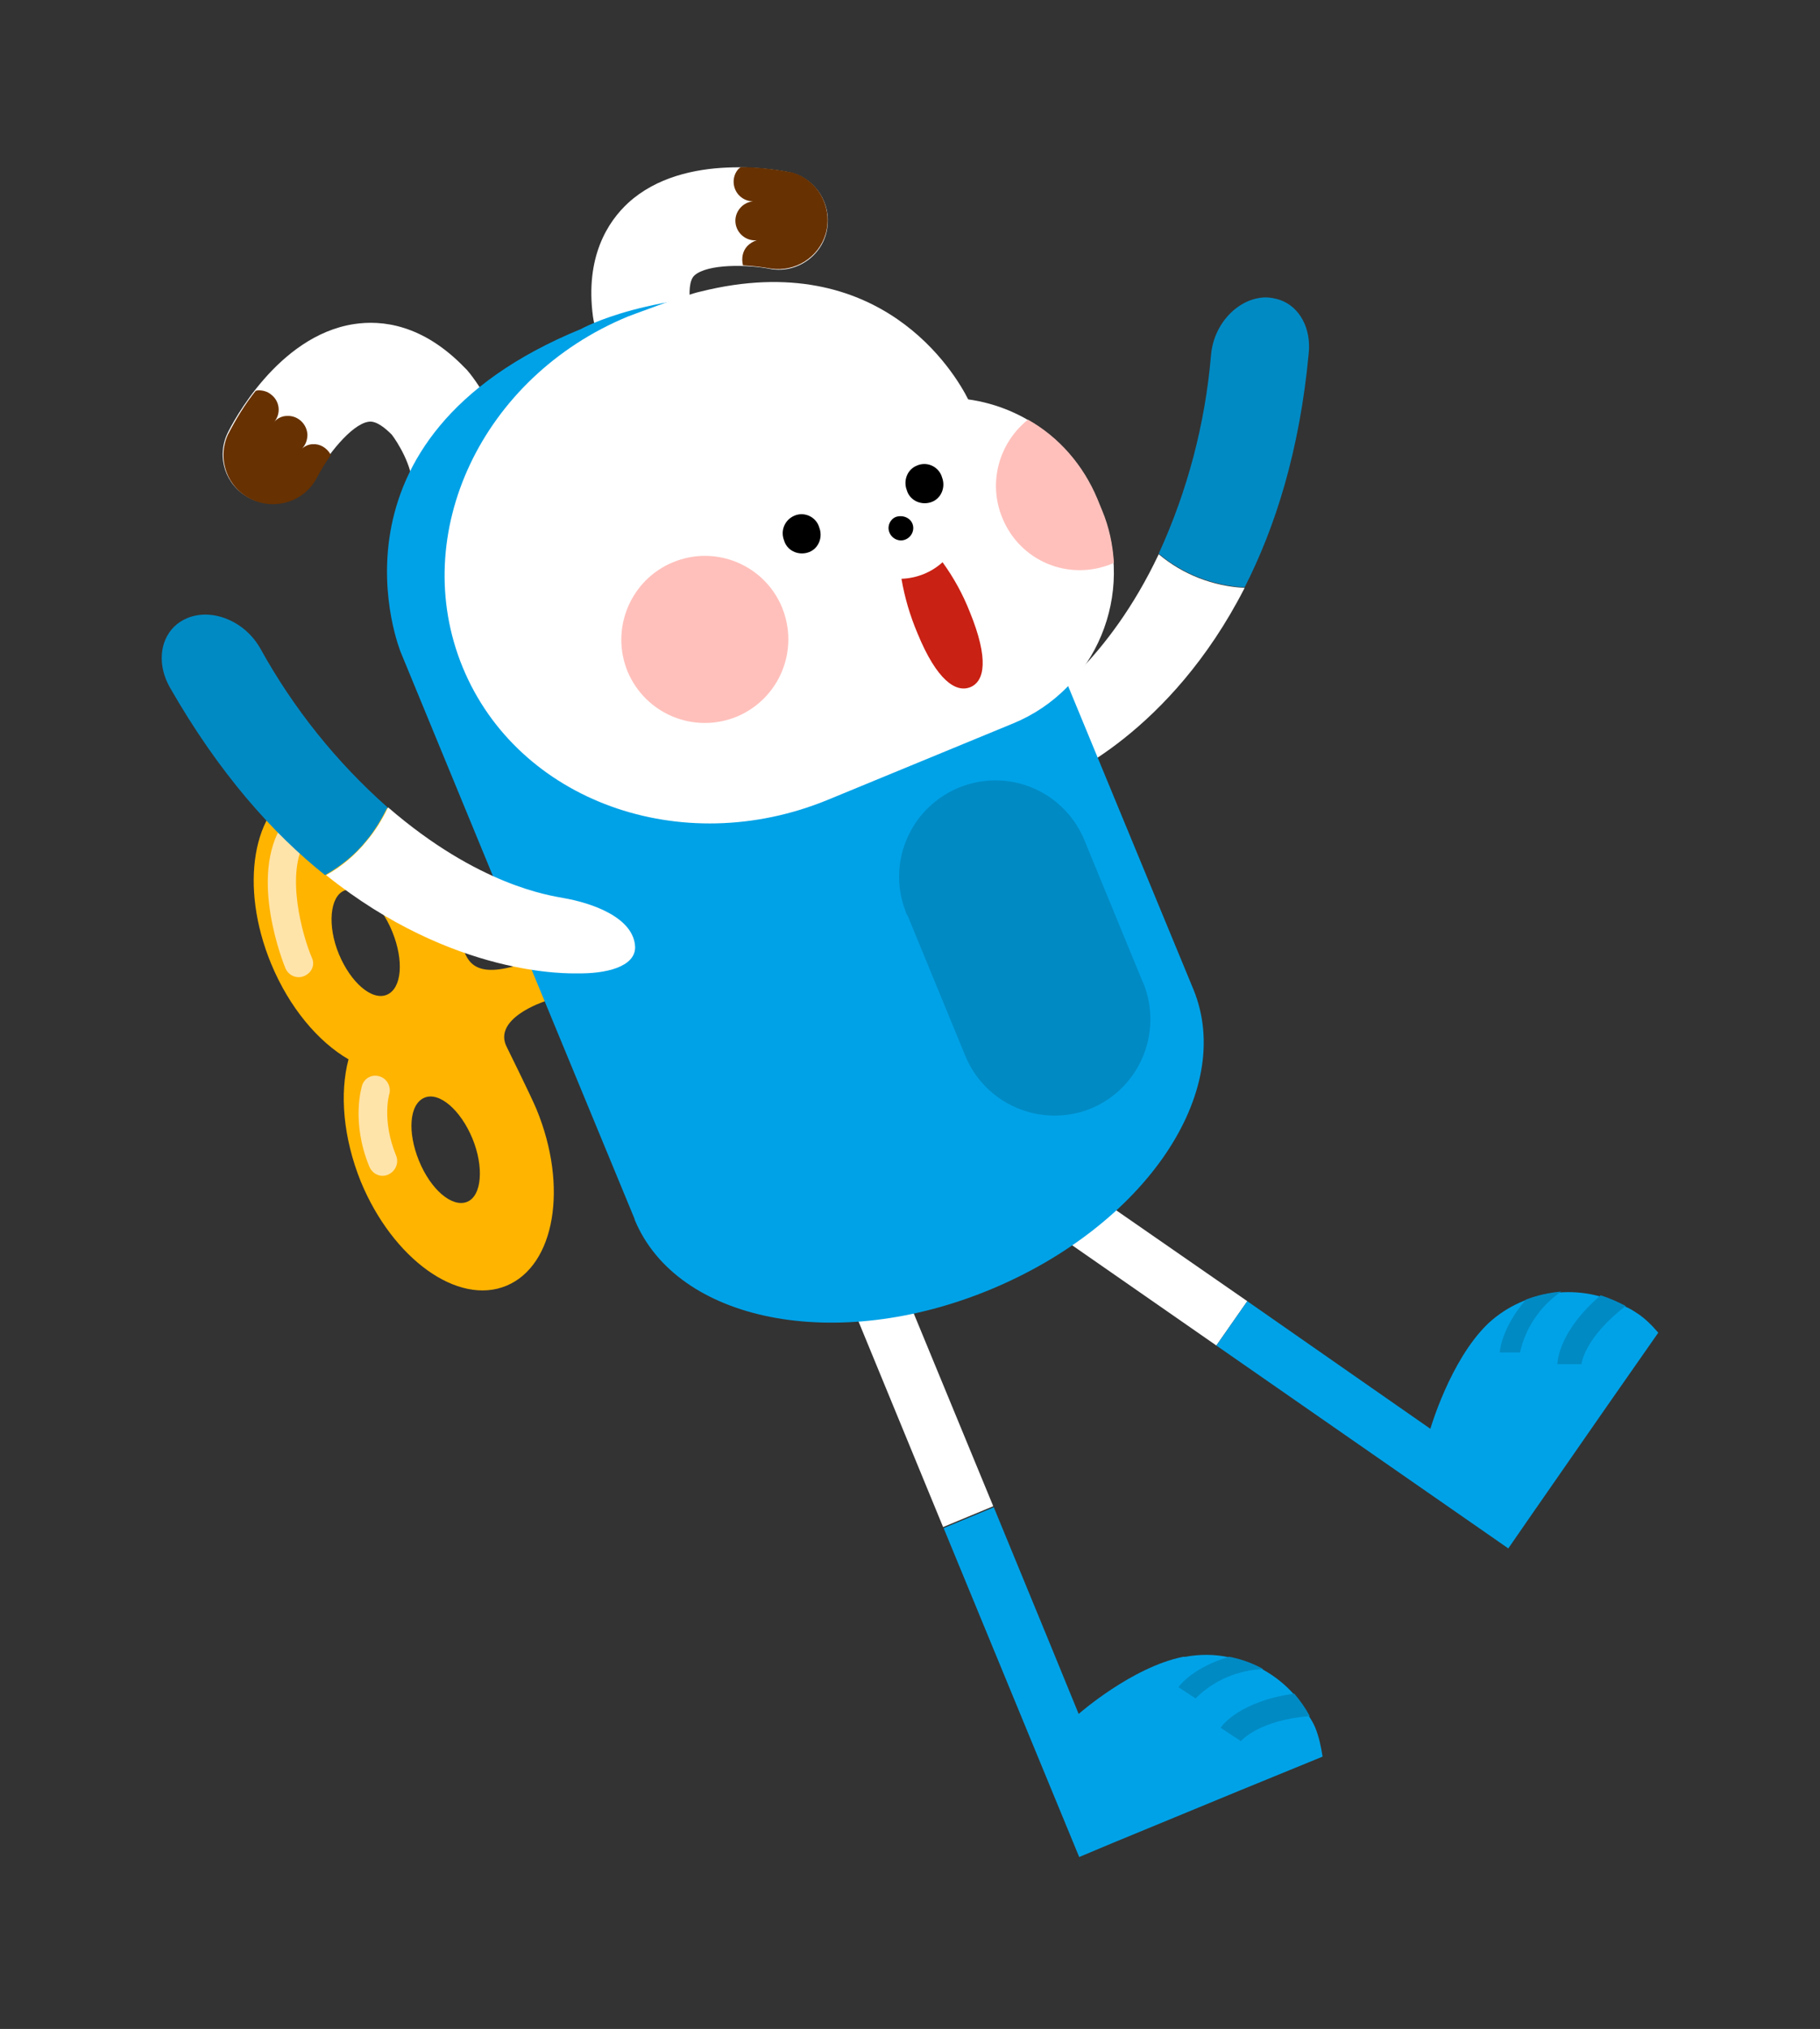 <?xml version="1.0" encoding="utf-8"?>
<!-- Generator: Adobe Illustrator 23.0.2, SVG Export Plug-In . SVG Version: 6.00 Build 0)  -->
<svg version="1.1" id="레이어_1" xmlns="http://www.w3.org/2000/svg" xmlns:xlink="http://www.w3.org/1999/xlink" x="0px"
	 y="0px" viewBox="0 0 341 380" style="enable-background:new 0 0 341 380;" xml:space="preserve">
<rect x="0" y="0" width="341" height="380" fill="#333333" stroke="none"/>
<style type="text/css">
	.st0{fill:#FFFFFF;}
	.st1{fill:#673101;}
	.st2{fill:#00A2E7;}
	.st3{fill:#008AC4;}
	.st4{fill:#FFB400;}
	.st5{fill:#FFE4A9;}
	.st6{fill:#C92114;}
	.st7{fill:#FFC0BB;}
</style>
<title>자산 2</title>
<g>
	<path class="st0" d="M135.6,78.9l0.2-0.2c3.2-3.9,2.7-9.8-1.3-13c-3.1-2.5-4.8-7.6-5.2-9.2c-0.2-1.5-0.2-4,0.8-4.9
		c2.4-2.2,10-2.1,14.4-1.2c5,0.8,9.8-2.7,10.5-7.7c0.7-4.6-2.1-9-6.5-10.3c-2-0.5-20.2-4.1-30.8,5.6c-3.8,3.5-8.1,10.1-6.6,21.3
		l0.1,0.6c0.2,1.3,2.8,12.9,11.6,20.1C126.7,83.1,132.3,82.7,135.6,78.9z"/>
	<path class="st1" d="M140,46.1c0.5-0.5,1.1-0.9,1.8-1.1c-2,0.2-3.8-1.3-4-3.3s1.3-3.8,3.3-4c-0.9,0-1.7-0.3-2.4-0.9
		c-1.5-1.3-1.7-3.7-0.3-5.2c0.1-0.1,0.3-0.2,0.4-0.3c3.2,0,6.4,0.4,9.6,1c4.9,1.4,7.7,6.6,6.3,11.5c-1.3,4.4-5.7,7.2-10.3,6.5
		c-1.7-0.3-3.4-0.5-5.2-0.6C138.9,48.4,139.1,47.1,140,46.1z"/>
</g>
<g>
	<path class="st0" d="M86.9,100.3h-0.3c-5.1,0.1-9.3-4-9.3-9.1c0-4-2.9-8.5-3.9-9.8c-1.1-1.1-2.9-2.7-4.4-2.4
		c-3.2,0.5-7.9,6.5-9.9,10.4c-2.4,4.5-8,6.2-12.5,3.8c-4.3-2.3-6.1-7.5-4-12c0.9-1.9,9.4-18.3,23.7-20.5c5.2-0.8,12.9,0,20.8,8.2
		l0.4,0.4c0.9,1,8.3,10.2,8.4,21.7C95.8,96,91.9,100.1,86.9,100.3z"/>
	<path class="st1" d="M58.6,83.2c-0.7,0-1.4,0.3-2,0.8c0.7-0.7,1-1.7,1-2.6c-0.1-2-1.8-3.6-3.8-3.5c-0.9,0-1.8,0.4-2.4,1.1
		c1.3-1.6,1-3.9-0.6-5.1c-0.7-0.6-1.6-0.8-2.4-0.8c-0.2,0-0.4,0.1-0.5,0.1c-2,2.5-3.7,5.3-5.2,8.2c-2.1,4.6-0.1,10.1,4.6,12.2
		c4.4,2,9.7,0.3,12-4c0.8-1.5,1.7-3,2.7-4.4C61.2,83.8,59.9,83.1,58.6,83.2z"/>
</g>
<g>
	<path class="st0" d="M196.9,218.2c-2.3-1.6-5.4-1-7,1.3s-1,5.4,1.3,7l0,0l36.7,25.5l5.8-8.3L196.9,218.2z"/>
	<path class="st2" d="M306.5,245.8c-0.6-0.4-1.3-0.8-2-1.1c-8.3-4.5-18.6-3.3-25.6,3.1l0,0l-0.1,0.1l-0.1,0.1
		c-7,6.8-10.7,19.6-10.7,19.6l-11.2-7.8l-23.1-16.1l-5.8,8.3l0,0l54.7,38l3.8-5.5l14.8-21.3l9.5-13.6
		C309.4,248.1,308.1,246.8,306.5,245.8z"/>
	<g>
		<path class="st3" d="M281,253.3h3.8c1-4.6,3.8-8.7,7.7-11.4c-2.3,0.2-4.5,0.7-6.6,1.5C281.5,248.5,281,252.8,281,253.3z"/>
		<path class="st3" d="M291.8,255.5h4.5c0-0.1,0.6-5,8.3-10.9c-1.5-0.8-3.1-1.5-4.7-2C292.2,249.2,291.8,254.8,291.8,255.5z"/>
	</g>
</g>
<g>
	<path class="st0" d="M169.1,240.9c-1.1-2.6-4-3.8-6.6-2.8s-3.8,4-2.8,6.6l0,0l17,41.3l9.4-3.9L169.1,240.9z"/>
	<path class="st2" d="M246.4,323.5c-0.3-0.7-0.7-1.4-1.1-2c-0.8-1.5-1.8-2.9-2.9-4.2c-3.2-3.6-7.5-6-12.1-6.9
		c-2.7-0.6-5.5-0.6-8.2-0.1l0,0c-0.1,0-0.1,0-0.2,0h-0.2c-9.6,1.9-19.6,10.7-19.6,10.7l-5.2-12.7l-10.7-26l-9.4,3.9l0,0l25.4,61.6
		l6.2-2.6l24-9.9l15.4-6.3C247.5,327,247.1,325.2,246.4,323.5z"/>
	<g>
		<path class="st3" d="M220.8,316l3.2,2.1c3.4-3.4,7.9-5.3,12.7-5.5c-2-1.1-4.2-1.9-6.4-2.3C223.8,312.2,221.1,315.5,220.8,316z"/>
		<path class="st3" d="M228.7,323.6l3.8,2.5c0,0,3.2-3.9,12.9-4.7c-0.8-1.5-1.8-2.9-2.9-4.2C232.4,318.6,229,323.1,228.7,323.6z"/>
	</g>
</g>
<g>
	<path class="st0" d="M194.2,132.4c-4.9,2.4-10.6,8.7-8.4,13.9c1.5,3.3,7,2.3,11.9,0c1.1-0.5,21.5-8.8,35.5-36.2
		c-5.9-0.3-11.6-2.5-16.1-6.3C207.6,123.9,195,132,194.2,132.4z"/>
	<path class="st3" d="M239.9,56.2c-0.9-0.3-1.9-0.5-2.8-0.5c-5.1,0.1-9.7,4.9-10.2,10.8c-1.1,12.9-4.4,25.4-9.8,37.2
		c4.5,3.8,10.2,6,16.1,6.3c5.7-11.2,10.3-25.5,12-43.8C245.7,61.5,243.5,57.5,239.9,56.2z"/>
</g>
<g>
	<path class="st4" d="M99,180.1c-9.9,3.6-11.4,0.2-12.4-3c-0.1-0.9-0.3-1.8-0.5-2.6l0,0c-0.6-2.6-1.4-5.2-2.4-7.6
		c-6-14.5-18.2-23.3-27.3-19.5s-11.6,18.6-5.6,33.1c3.4,8.2,8.8,14.6,14.5,17.9c-1.7,6.4-1,14.7,2.3,22.9
		c6,14.5,18.2,23.3,27.3,19.5s11.6-18.6,5.6-33.1c-1-2.4-5.5-11.5-5.5-11.5c-2.9-5.4,6.9-8.6,6.9-8.6l6.5-2.5l-3.2-7.7L99,180.1z
		 M64.5,166.8c2.8-1.1,6.8,2.3,9,7.7s1.8,10.6-1,11.8s-6.8-2.3-9-7.6S61.8,167.9,64.5,166.8z M87.5,225.1c-2.8,1.1-6.8-2.3-9-7.7
		s-1.8-10.6,1-11.8s6.8,2.3,9,7.6S90.3,224,87.5,225.1L87.5,225.1z"/>
	<g>
		<path class="st5" d="M57,182.8c-1.4,0.6-2.9-0.1-3.5-1.4c-0.3-0.7-7-17.2-0.5-27.1c0.7-1.3,2.4-1.7,3.6-1c1.3,0.7,1.7,2.4,1,3.6
			c-0.1,0.1-0.1,0.2-0.2,0.3c-4.1,6.2-0.7,18.1,1,22.1C59.1,180.7,58.4,182.2,57,182.8z"/>
		<path class="st5" d="M72.7,220c-1.4,0.6-2.9-0.1-3.5-1.5c-3.5-8.5-1.4-15.1-1.3-15.4c0.6-1.4,2.1-2,3.5-1.4c1.2,0.5,1.8,1.8,1.6,3
			c-0.1,0.2-1.5,5.1,1.2,11.7C74.8,217.8,74.1,219.4,72.7,220C72.8,220,72.7,220,72.7,220z"/>
	</g>
</g>
<g>
	<path class="st2" d="M223.6,185.3l-23.8-57.6l-52.7-72.5c-25.3-0.9-38.2,6.4-38.2,6.4c-50.3,20.6-33.8,60.6-33.8,60.6l18.3,44.4
		l25.5,61.7v0.1c7.9,19.2,37.8,25.1,66.7,13.1S231.5,204.5,223.6,185.3z"/>
	<path class="st3" d="M203.4,157.9c-3.5-9.3-13.8-14.1-23.2-10.6c-9.3,3.5-14.1,13.8-10.6,23.2c0.1,0.4,0.3,0.8,0.5,1.1l10.7,26l0,0
		c3.7,9.2,14.1,13.7,23.4,10.1c9.2-3.7,13.7-14.1,10.1-23.4c-0.1-0.1-0.1-0.3-0.2-0.4L203.4,157.9L203.4,157.9z"/>
</g>
<g>
	<path class="st0" d="M105.6,168.2c-2.6-0.5-15.9-2.3-32.9-17c-1.1,2.3-2.4,4.4-4,6.3c-2.1,2.6-4.7,4.8-7.6,6.4
		c23.9,19.2,45.8,18.4,47,18.4c5.4,0.1,10.9-1.2,10.9-4.9C118.8,171.8,110.8,169.1,105.6,168.2z"/>
	<path class="st3" d="M68.6,157.5c1.6-1.9,2.9-4.1,4-6.3c-9.6-8.5-17.6-18.5-23.8-29.7c-2.9-5.2-9.1-7.7-13.8-5.7
		c-0.9,0.4-1.7,0.9-2.4,1.6c-2.7,2.7-3.1,7.2-0.8,11.3c9.2,16.1,19.3,27.4,29.1,35.2C63.9,162.2,66.5,160.1,68.6,157.5z"/>
</g>
<path class="st0" d="M117.6,59.3c0,0,10.8-4.1,13.7-4.7C165,46.2,179,70,181.4,74.8c10.8,1.5,20,8.6,24.1,18.6l0.9,2.2
	c6.4,15.6-1,33.5-16.6,39.9l-34.7,14.3C127.6,161.1,97,150,86.7,125S90.3,70.6,117.6,59.3z"/>
<g>
	<path d="M171,98.2c0.4,1.2-0.3,2.5-1.5,2.9s-2.5-0.3-2.9-1.5c-0.4-1.1,0.2-2.4,1.3-2.8C169.2,96.4,170.6,97,171,98.2z"/>
	<path d="M171.8,87.2L171.8,87.2c1.8-0.8,3.9,0.1,4.6,1.9l0.1,0.3c0.7,1.8-0.1,3.9-1.9,4.6l0,0c-1.8,0.7-3.9-0.1-4.6-1.9l-0.1-0.3
		C169.2,90,170,87.9,171.8,87.2z"/>
	<path d="M148.8,96.6L148.8,96.6c1.8-0.8,3.9,0.1,4.6,1.9l0.1,0.3c0.7,1.8-0.1,3.9-1.9,4.6l0,0c-1.8,0.7-3.9-0.1-4.6-1.9l-0.1-0.3
		C146.2,99.4,147,97.4,148.8,96.6z"/>
	<path class="st6" d="M181.7,114.6c-1.3-3.3-3-6.4-5.1-9.3c-2.1,1.9-4.8,3-7.7,3.1c0.6,3.5,1.6,6.9,3,10.2
		c3.6,8.8,7.2,11.2,9.9,10.1S185.3,123.4,181.7,114.6z"/>
</g>
<g>
	<path class="st7" d="M117.6,125.8c3.4,8,12.5,11.7,20.5,8.4c8-3.4,11.7-12.5,8.4-20.5c-3.3-7.9-12.4-11.7-20.4-8.4
		C118.1,108.6,114.3,117.8,117.6,125.8z"/>
	<path class="st7" d="M187.8,97c-2.7-6.5-0.7-14,4.8-18.4c5.9,3.3,10.4,8.6,13,14.8l0.9,2.2c1.3,3.1,2,6.4,2.2,9.8
		c-0.1,0.1-0.3,0.1-0.4,0.2C200.2,108.9,191.1,105.1,187.8,97L187.8,97z"/>
</g>
</svg>
